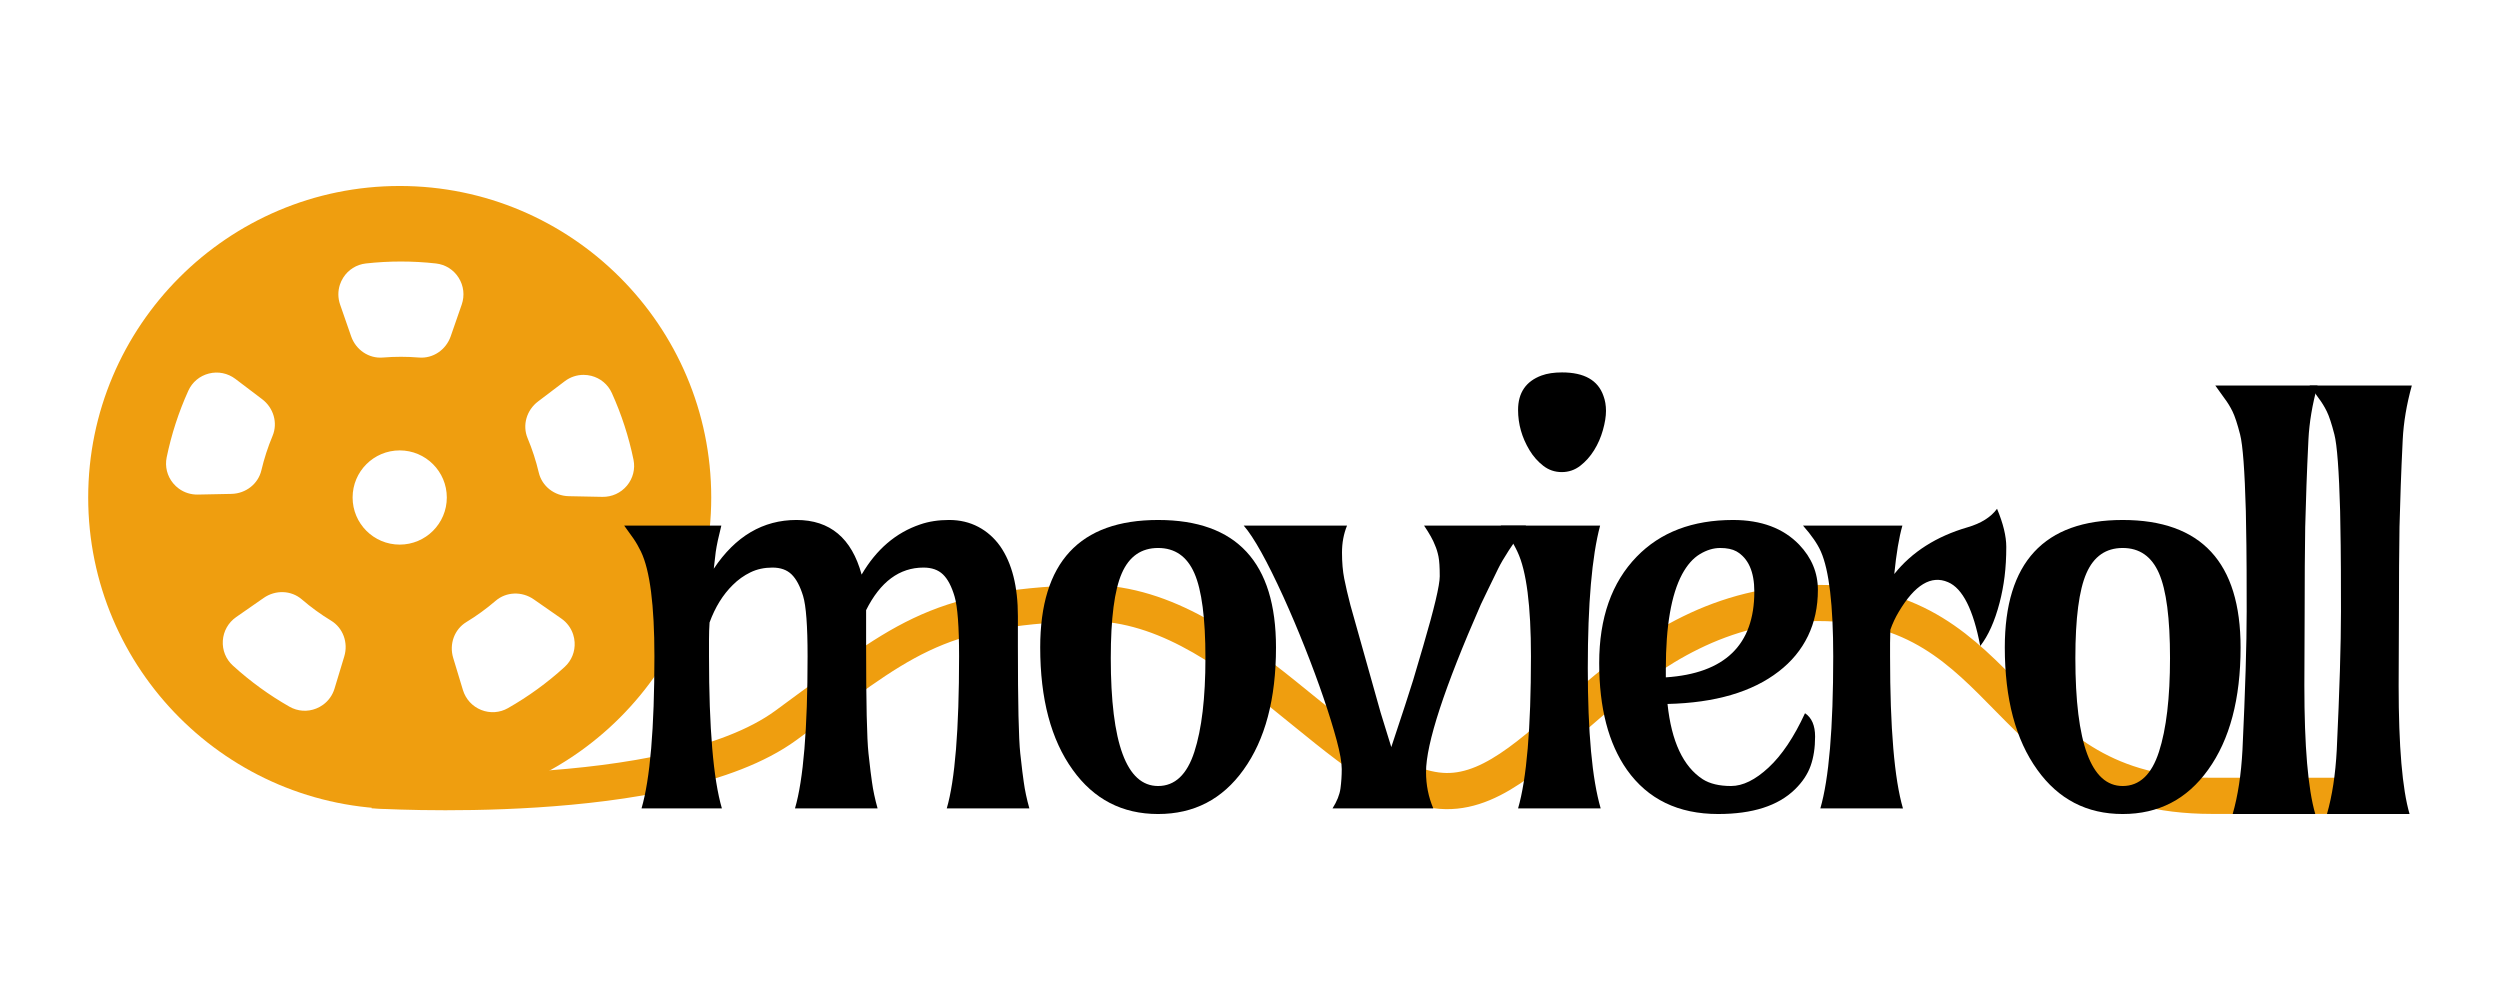 <?xml version="1.0" encoding="utf-8"?>
<!-- Generator: Adobe Illustrator 25.0.1, SVG Export Plug-In . SVG Version: 6.00 Build 0)  -->
<svg version="1.1" id="Layer_1" xmlns="http://www.w3.org/2000/svg" xmlns:xlink="http://www.w3.org/1999/xlink" x="0px" y="0px"
	 viewBox="0 0 2834.65 1133.86" style="enable-background:new 0 0 2834.65 1133.86;" xml:space="preserve">
<style type="text/css">
	.st0{fill:#EF9E0F;}
	.st1{fill:none;stroke:#EF9E0F;stroke-width:41;stroke-miterlimit:10;}
</style>
<g>
	<g>
		<path class="st0" d="M453.21,210.88C258.45,210.88,100,369.33,100,564.09s158.45,353.22,353.22,353.22
			s353.22-158.45,353.22-353.22S647.98,210.88,453.21,210.88z M202.84,554.07c-2.36-1.71-4.53-3.74-6.45-6.04
			c-6.86-8.25-9.56-18.98-7.41-29.45c5.35-25.98,13.61-51.41,24.56-75.58c4.41-9.74,12.9-16.83,23.3-19.47
			c10.49-2.66,21.39-0.44,30.05,6.09l30.33,22.99c13.08,9.91,17.94,27.04,11.82,41.64c-5.27,12.59-9.54,25.71-12.68,39.01
			c-3.63,15.41-17.63,26.41-34.03,26.74l-38.06,0.77C216.47,560.93,209,558.54,202.84,554.07z M390.33,744.36l-11.03,36.43
			c-2.26,7.48-6.84,13.85-13,18.32c-2.36,1.71-4.95,3.15-7.74,4.26c-9.96,3.98-21.01,3.23-30.3-2.06
			c-23.06-13.11-44.69-28.83-64.29-46.71c-7.9-7.2-12.02-17.47-11.32-28.18c0.71-10.8,6.19-20.48,15.07-26.7l31.24-21.74
			c13.47-9.38,31.26-8.71,43.26,1.63c10.34,8.9,21.5,17.02,33.18,24.11C388.95,711.95,395.09,728.66,390.33,744.36z M453.21,617.51
			c-29.5,0-53.41-23.91-53.41-53.41c0-29.5,23.91-53.41,53.41-53.41c29.5,0,53.41,23.91,53.41,53.41
			C506.63,593.59,482.71,617.51,453.21,617.51z M475.09,405.4c-13.6-1.13-27.4-1.13-41.02,0c-15.78,1.31-30.57-8.61-35.95-24.11
			l-12.49-35.95c-2.56-7.38-2.61-15.22-0.26-22.46c0.9-2.77,2.16-5.46,3.75-8c5.72-9.07,15.1-14.96,25.72-16.15
			c26.36-2.94,53.1-2.94,79.47,0c10.62,1.19,20,7.07,25.72,16.15c5.77,9.15,7.03,20.21,3.5,30.46l-12.49,35.95
			C505.66,396.79,490.88,406.71,475.09,405.4z M640.22,756.23c-19.6,17.88-41.23,33.59-64.29,46.71c-9.29,5.28-20.33,6.03-30.3,2.05
			c-10.05-4.01-17.56-12.22-20.74-22.59l-11.03-36.43c-4.76-15.71,1.38-32.42,14.92-40.64c11.66-7.08,22.83-15.19,33.19-24.11
			c12-10.33,29.79-11,43.25-1.63l31.24,21.75c6.41,4.46,11.06,10.78,13.41,18.02c0.9,2.77,1.47,5.69,1.66,8.68
			C652.25,738.75,648.12,749.02,640.22,756.23z M682.99,563.38l-38.05-0.77c-16.41-0.33-30.4-11.33-34.04-26.74
			c-3.13-13.28-7.4-26.41-12.67-39.01c-6.12-14.6-1.26-31.73,11.82-41.64l30.33-22.99c6.23-4.72,13.67-7.18,21.28-7.18
			c2.92,0,5.86,0.36,8.77,1.1c10.4,2.64,18.89,9.74,23.3,19.47c10.94,24.16,19.21,49.59,24.56,75.58
			c2.15,10.47-0.55,21.2-7.41,29.45C703.96,558.95,693.83,563.57,682.99,563.38z"/>
	</g>
	<path class="st1" d="M422.69,896.06c0,0,337.55,21.84,468.22-73.44s166.06-133.39,337.55-138.83
		c171.5-5.44,296.72,211.28,411.05,213.17c114.33,1.89,198.72-213.27,421.94-213.27c223.22,0,206.66,218.68,446.33,218.68
		s158,0,158,0"/>
	<g>
		<path d="M727.4,916.63c9.73-33.44,14.61-90.91,14.61-172.41c0-58-5.08-97.59-15.24-118.76c-2.54-5.29-5.4-10.27-8.58-14.92
			l-10.47-14.61h110.17c-3.18,12.49-5.29,22.44-6.35,29.85l-2.22,19.05c24.55-36.83,55.82-55.25,93.82-55.25
			c37.99,0,62.6,20.64,73.82,61.92c16.71-28.58,38.84-47.52,66.36-56.84c9.74-3.38,20.69-5.08,32.86-5.08
			c12.18,0,23.18,2.6,33.02,7.78c9.85,5.19,18.15,12.54,24.93,22.06c13.34,19.26,20.01,45.62,20.01,79.07v33.97
			c0,64.77,0.9,105.36,2.69,121.76c1.8,16.41,3.12,27.27,3.97,32.55c1.27,9.32,3.39,19.26,6.35,29.85h-93.66
			c9.31-31.95,13.97-89.43,13.97-172.41c0-33.66-1.7-56.26-5.08-67.8c-3.39-11.53-7.78-19.89-13.18-25.08
			c-5.39-5.19-12.75-7.78-22.06-7.78c-27.31,0-49.01,16.09-65.09,48.26v40.64c0,64.77,0.9,105.36,2.69,121.76
			c1.8,16.41,3.12,27.27,3.97,32.55c1.27,9.32,3.39,19.26,6.35,29.85H901.4c9.53-32.59,14.28-90.06,14.28-172.41
			c0-34.5-1.69-57.31-5.08-68.43c-3.39-11.11-7.73-19.26-13.01-24.44c-5.29-5.19-12.55-7.78-21.75-7.78c-9.21,0-17.52,1.8-24.93,5.4
			c-7.41,3.6-14.08,8.37-20,14.29c-11.23,11.01-20.01,25.2-26.36,42.55c-0.42,6.15-0.64,12.5-0.64,19.05v19.37
			c0,81.5,4.87,138.96,14.61,172.41H727.4z"/>
		<path d="M1313.12,589.59c89.12,0,133.68,48.16,133.68,144.47c0,58.42-12.28,104.67-36.83,138.75
			c-23.93,33.45-56.21,50.17-96.85,50.17s-72.92-16.71-96.84-50.17c-24.56-34.08-36.83-80.33-36.83-138.75
			C1179.45,637.75,1224.01,589.59,1313.12,589.59z M1272.01,649.92c-8.37,19.05-12.54,51.12-12.54,96.21
			c0,96.74,17.88,145.1,53.65,145.1c19.05,0,32.76-12.9,41.12-38.74c8.37-25.82,12.55-61.28,12.55-106.36s-4.18-77.16-12.55-96.21
			c-8.36-19.05-22.06-28.58-41.12-28.58C1294.07,621.34,1280.36,630.87,1272.01,649.92z"/>
		<path d="M1527.36,595.94c-3.81,9.32-5.72,19.52-5.72,30.64c0,11.11,0.85,20.96,2.54,29.52c1.69,8.58,4.02,18.58,6.99,30.01
			l34.29,121.93l12.07,39.06c12.49-37.47,20.74-62.76,24.77-75.89l11.43-38.74c12.49-42.55,18.74-68.9,18.74-79.06
			c0-10.16-0.48-17.62-1.43-22.38c-0.96-4.77-2.28-9.05-3.97-12.86c-2.12-5.72-6.24-13.12-12.38-22.23h115.58
			c-15.67,21.59-26.15,37.78-31.44,48.58l-11.74,24.14c-1.91,3.81-4.56,9.31-7.94,16.51c-41.49,94.62-62.23,158.01-62.23,190.19
			c0,14.61,2.75,28.37,8.26,41.28h-114.31c5.08-8.04,8.09-15.6,9.05-22.7c0.95-7.09,1.43-14.39,1.43-21.91
			c0-7.51-1.91-18.36-5.72-32.54s-8.79-30.27-14.93-48.26c-6.14-17.99-13.17-36.99-21.12-57c-7.93-20-16.03-39.1-24.28-57.3
			c-18.63-40.85-33.66-67.84-45.09-80.97H1527.36z"/>
		<path d="M1721.28,916.63c9.73-33.44,14.61-90.91,14.61-172.41c0-57.36-5.08-96.85-15.24-118.44c-2.54-5.5-5.4-10.58-8.58-15.24
			l-10.47-14.61h112.71c-9.31,34.93-13.97,88.74-13.97,161.46c0,72.71,4.87,125.79,14.61,159.23H1721.28z M1807.48,510.53
			c-4.34,6.99-9.58,12.86-15.71,17.62c-6.15,4.76-13.13,7.14-20.96,7.14c-7.83,0-14.82-2.38-20.96-7.14
			c-6.15-4.77-11.33-10.64-15.56-17.62c-8.68-14.39-13.01-29.63-13.01-45.72c0-19.47,8.89-32.49,26.67-39.05
			c6.35-2.33,14.07-3.49,23.17-3.49c25.19,0,40.85,8.89,46.99,26.67c1.91,5.08,2.86,10.75,2.86,16.99c0,6.24-1.17,13.49-3.5,21.75
			C1815.15,495.93,1811.81,503.55,1807.48,510.53z"/>
		<path d="M2046.63,808.68c7.62,5.08,11.43,13.92,11.43,26.51c0,12.6-1.69,23.66-5.08,33.18c-3.39,9.53-9.31,18.42-17.78,26.67
			c-19.05,18.63-48.05,27.94-87,27.94c-45.3,0-79.8-16.71-103.51-50.17c-20.96-29.85-31.43-70.17-31.43-120.97
			c0-51.23,14.17-91.45,42.55-120.66c26.87-27.73,63.29-41.59,109.22-41.59c31.95,0,56.94,9.32,74.93,27.94
			c14.17,14.82,21.27,31.91,21.27,51.28c0,19.37-3.76,36.83-11.27,52.39c-7.52,15.55-18.58,28.95-33.18,40.17
			c-30.06,23.28-72.07,35.56-126.05,36.83c4.45,42.55,17.78,71.01,40.01,85.41c8.04,5.08,18.73,7.62,32.06,7.62
			s27.52-6.99,42.55-20.96C2020.38,856.3,2034.14,835.78,2046.63,808.68z M1888.83,768.03c66.88-4.45,100.33-36.83,100.33-97.16
			c0-22.65-6.78-37.89-20.32-45.72c-4.66-2.54-10.8-3.81-18.42-3.81s-15.3,2.33-23.02,6.99c-7.73,4.66-14.44,12.28-20.16,22.86
			c-12.28,23.07-18.42,58.75-18.42,107.01V768.03z"/>
		<path d="M2064.01,916.63c9.74-33.44,14.61-90.91,14.61-172.41c0-58-4.66-97.59-13.97-118.76c-3.81-8.68-10.58-18.52-20.32-29.53
			h112.72c-3.81,13.34-6.88,31.65-9.21,54.93c19.9-24.97,47.63-42.65,83.19-53.02c15.24-4.45,26.36-11.43,33.34-20.96
			c6.99,16.72,10.47,31.12,10.47,43.18s-0.64,23.23-1.91,33.5c-1.27,10.27-3.18,20.28-5.72,30.01c-5.5,20.96-12.81,37.27-21.9,48.9
			c-7.83-41.28-20.01-65.41-36.52-72.39c-19.05-8.26-37.68,2.97-55.88,33.66c-3.81,6.35-6.99,13.13-9.53,20.32
			c-0.21,4.88-0.31,9.85-0.31,14.93c0,5.08,0,10.16,0,15.24c0,81.5,4.87,138.96,14.61,172.41H2064.01z"/>
		<path d="M2406.84,589.59c89.11,0,133.67,48.16,133.67,144.47c0,58.42-12.28,104.67-36.83,138.75
			c-23.92,33.45-56.2,50.17-96.84,50.17s-72.93-16.71-96.85-50.17c-24.55-34.08-36.83-80.33-36.83-138.75
			C2273.17,637.75,2317.73,589.59,2406.84,589.59z M2365.73,649.92c-8.37,19.05-12.55,51.12-12.55,96.21
			c0,96.74,17.89,145.1,53.66,145.1c19.05,0,32.75-12.9,41.12-38.74c8.36-25.82,12.54-61.28,12.54-106.36s-4.18-77.16-12.54-96.21
			c-8.37-19.05-22.06-28.58-41.12-28.58C2387.79,621.34,2374.08,630.87,2365.73,649.92z"/>
		<path d="M2612.82,777.56c0,68.58,4.12,117.06,12.38,145.42h-93.66c5.92-20.52,9.63-44.76,11.11-72.71
			c3.18-67.52,4.77-119.91,4.77-157.17c0-37.26-0.11-62.28-0.32-75.09c-0.21-12.8-0.42-25.66-0.64-38.58
			c-1.27-45.93-3.44-74.88-6.51-86.84c-3.06-11.96-5.93-20.64-8.57-26.04c-2.65-5.4-5.66-10.32-9.05-14.77l-10.47-14.61h115.89
			c-5.93,21.38-9.36,41.86-10.32,61.44c-0.95,19.59-1.69,36.89-2.22,51.92c-0.53,15.03-1.01,30.69-1.43,46.99
			c-0.42,27.1-0.64,59.38-0.64,96.84L2612.82,777.56z"/>
		<path d="M2719.73,777.56c0,68.58,4.12,117.06,12.38,145.42h-93.66c5.92-20.52,9.63-44.76,11.11-72.71
			c3.18-67.52,4.77-119.91,4.77-157.17c0-37.26-0.11-62.28-0.32-75.09c-0.21-12.8-0.42-25.66-0.64-38.58
			c-1.27-45.93-3.44-74.88-6.51-86.84c-3.06-11.96-5.93-20.64-8.57-26.04c-2.65-5.4-5.66-10.32-9.05-14.77l-10.47-14.61h115.89
			c-5.93,21.38-9.36,41.86-10.32,61.44c-0.95,19.59-1.69,36.89-2.22,51.92c-0.53,15.03-1.01,30.69-1.43,46.99
			c-0.42,27.1-0.64,59.38-0.64,96.84L2719.73,777.56z"/>
	</g>
</g>
</svg>
